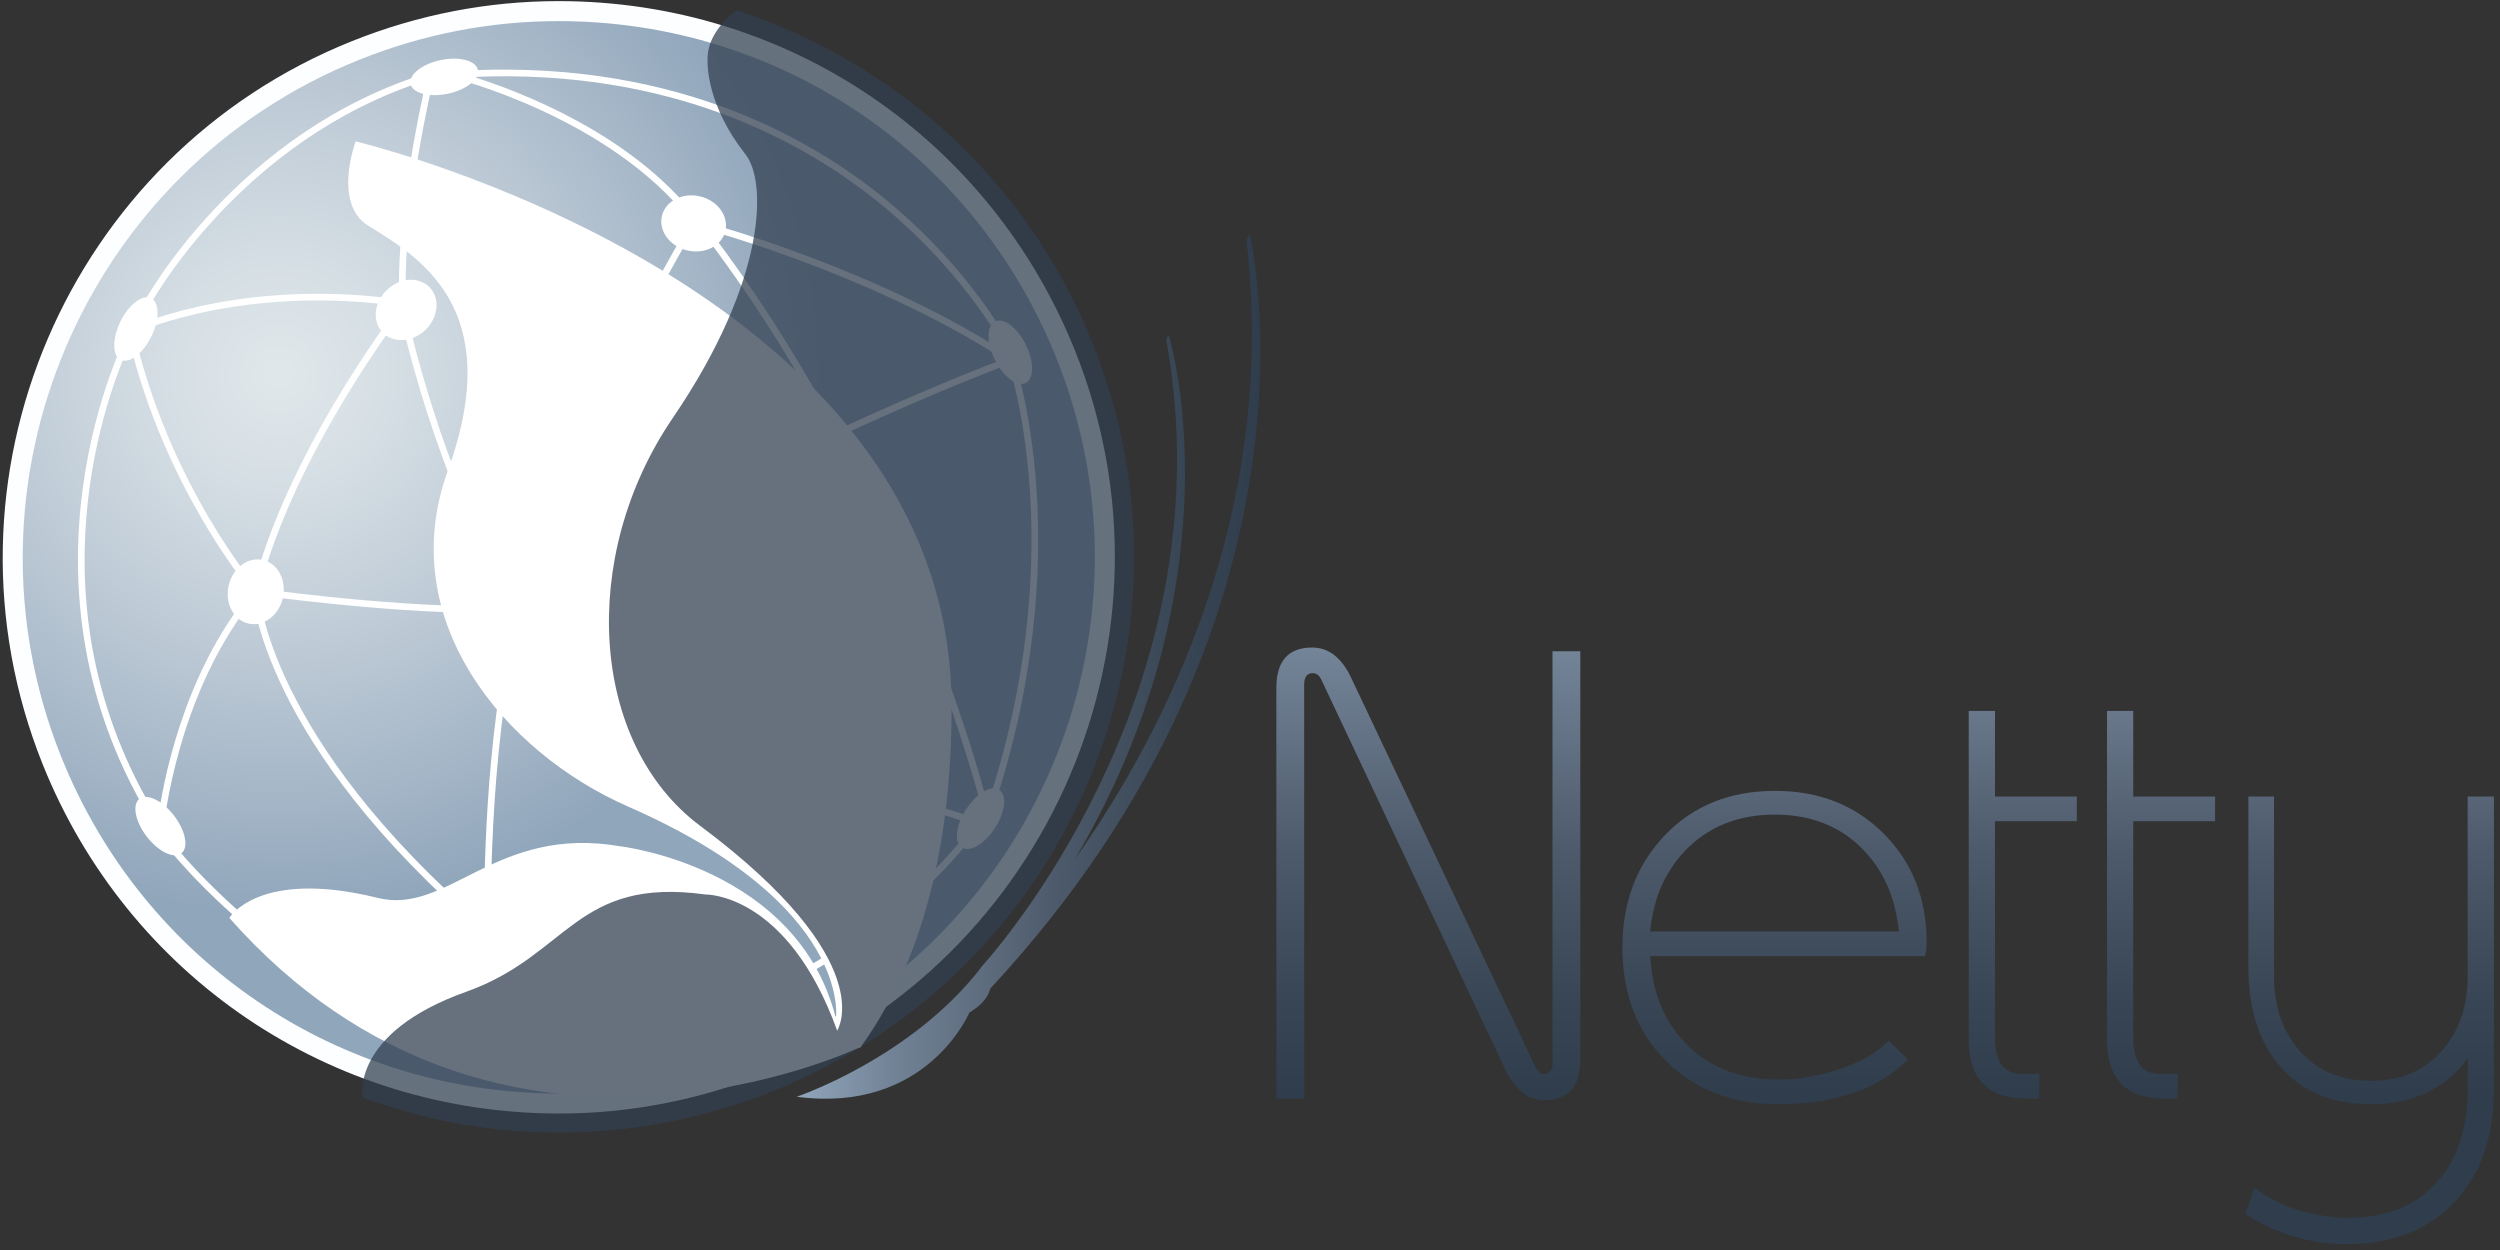 <?xml version="1.0" encoding="utf-8"?>
<!-- Generator: Adobe Illustrator 15.0.2, SVG Export Plug-In  -->
<!DOCTYPE svg PUBLIC "-//W3C//DTD SVG 1.1//EN" "http://www.w3.org/Graphics/SVG/1.1/DTD/svg11.dtd">
<svg version="1.1"
	 xmlns="http://www.w3.org/2000/svg" xmlns:xlink="http://www.w3.org/1999/xlink" xmlns:a="http://ns.adobe.com/AdobeSVGViewerExtensions/3.0/"
	 x="0px" y="0px" width="200px" height="100px" viewBox="-0.217 -0.089 200 100"
	 overflow="visible" enable-background="new -0.217 -0.089 200 100" xml:space="preserve">
<rect x="-0.217" y="-0.089" width="200" height="100" fill="#333333" stroke="none"/>
<defs>
</defs>
<linearGradient id="SVGID_1_" gradientUnits="userSpaceOnUse" x1="114.051" y1="43.442" x2="114.051" y2="87.431">
	<stop  offset="0" style="stop-color:#90A6BB"/>
	<stop  offset="0.203" style="stop-color:#738397"/>
	<stop  offset="0.557" style="stop-color:#4D5A6B"/>
	<stop  offset="0.835" style="stop-color:#374554"/>
	<stop  offset="1" style="stop-color:#2F3D4C"/>
</linearGradient>
<path fill="url(#SVGID_1_)" d="M126.208,84.698c0,2.147-0.96,3.223-2.881,3.223c-1.304,0-2.348-0.822-3.134-2.466l-14.702-31.167
	c-0.169-0.35-0.399-0.526-0.687-0.526c-0.459,0-0.688,0.31-0.688,0.925v33.11h-2.224v-32.86c0-2.15,0.957-3.223,2.874-3.223
	c1.315,0,2.358,0.816,3.123,2.448l14.745,31.136c0.17,0.35,0.39,0.525,0.661,0.525c0.459,0,0.688-0.292,0.688-0.876V52.012h2.224
	V84.698z"/>
<linearGradient id="SVGID_2_" gradientUnits="userSpaceOnUse" x1="141.744" y1="43.443" x2="141.744" y2="87.43">
	<stop  offset="0" style="stop-color:#90A6BB"/>
	<stop  offset="0.203" style="stop-color:#738397"/>
	<stop  offset="0.557" style="stop-color:#4D5A6B"/>
	<stop  offset="0.835" style="stop-color:#374554"/>
	<stop  offset="1" style="stop-color:#2F3D4C"/>
</linearGradient>
<path fill="url(#SVGID_2_)" d="M153.914,75.304c0,0.432-0.042,0.797-0.127,1.097h-21.989c0.167,2.974,1.175,5.362,3.024,7.166
	c1.848,1.804,4.256,2.704,7.222,2.704c1.55,0,3.125-0.257,4.724-0.774c1.799-0.567,3.164-1.342,4.097-2.325l1.551,1.476
	c-2.334,2.398-5.79,3.598-10.371,3.598c-3.697,0-6.702-1.163-9.008-3.485c-2.308-2.325-3.462-5.336-3.462-9.034
	c0-3.632,1.133-6.631,3.398-8.996c2.266-2.366,5.206-3.55,8.821-3.55c3.515,0,6.413,1.144,8.695,3.431
	C152.771,68.898,153.914,71.796,153.914,75.304z M151.69,74.427c-0.268-2.781-1.291-5.035-3.074-6.76
	c-1.782-1.724-4.065-2.586-6.847-2.586c-2.782,0-5.071,0.862-6.873,2.586c-1.799,1.725-2.832,3.979-3.099,6.76H151.69z"/>
<linearGradient id="SVGID_3_" gradientUnits="userSpaceOnUse" x1="161.603" y1="43.443" x2="161.603" y2="87.431">
	<stop  offset="0" style="stop-color:#90A6BB"/>
	<stop  offset="0.203" style="stop-color:#738397"/>
	<stop  offset="0.557" style="stop-color:#4D5A6B"/>
	<stop  offset="0.835" style="stop-color:#374554"/>
	<stop  offset="1" style="stop-color:#2F3D4C"/>
</linearGradient>
<path fill="url(#SVGID_3_)" d="M165.927,65.606h-6.546v17.266c0,1.967,0.698,2.95,2.098,2.95h1.449v1.974h-1.074
	c-3.049,0-4.573-1.565-4.573-4.697V56.786h2.101v6.847h6.546V65.606z"/>
<linearGradient id="SVGID_4_" gradientUnits="userSpaceOnUse" x1="172.666" y1="43.443" x2="172.666" y2="87.431">
	<stop  offset="0" style="stop-color:#90A6BB"/>
	<stop  offset="0.203" style="stop-color:#738397"/>
	<stop  offset="0.557" style="stop-color:#4D5A6B"/>
	<stop  offset="0.835" style="stop-color:#374554"/>
	<stop  offset="1" style="stop-color:#2F3D4C"/>
</linearGradient>
<path fill="url(#SVGID_4_)" d="M176.988,65.606h-6.548v17.266c0,1.967,0.703,2.95,2.102,2.95h1.448v1.974h-1.073
	c-3.05,0-4.573-1.565-4.573-4.697V56.786h2.097v6.847h6.548V65.606z"/>
<linearGradient id="SVGID_5_" gradientUnits="userSpaceOnUse" x1="189.352" y1="43.442" x2="189.352" y2="87.431">
	<stop  offset="0" style="stop-color:#90A6BB"/>
	<stop  offset="0.203" style="stop-color:#738397"/>
	<stop  offset="0.557" style="stop-color:#4D5A6B"/>
	<stop  offset="0.835" style="stop-color:#374554"/>
	<stop  offset="1" style="stop-color:#2F3D4C"/>
</linearGradient>
<path fill="url(#SVGID_5_)" d="M199.299,87.046c0,3.748-1.027,6.731-3.074,8.946c-2.117,2.299-5.032,3.449-8.749,3.449
	c-2.849,0-5.536-0.801-8.07-2.4l0.726-2.1c1.398,1.018,2.924,1.7,4.572,2.05c1.1,0.232,2.059,0.349,2.873,0.349
	c3.083,0,5.474-0.958,7.172-2.874c1.635-1.833,2.449-4.306,2.449-7.421v-2.449c-1.814,2.433-4.388,3.649-7.722,3.649
	c-3.196,0-5.663-1.05-7.396-3.15c-1.615-1.93-2.426-4.53-2.426-7.795V63.632h2.051v14.345c0,2.448,0.676,4.437,2.023,5.971
	c1.416,1.615,3.331,2.424,5.747,2.424c2.382,0,4.283-0.816,5.7-2.449c1.347-1.55,2.021-3.532,2.021-5.946V63.632h2.102V87.046z"/>
<radialGradient id="SVGID_6_" cx="459.164" cy="719.662" r="178.519" gradientTransform="matrix(0.225 -0.09 0.09 0.225 -145.928 -90.787)" gradientUnits="userSpaceOnUse">
	<stop  offset="0.018" style="stop-color:#DFE7EA"/>
	<stop  offset="0.211" style="stop-color:#D5DEE4"/>
	<stop  offset="0.542" style="stop-color:#BBC8D4"/>
	<stop  offset="0.97" style="stop-color:#93A8BD"/>
	<stop  offset="1" style="stop-color:#90A6BB"/>
</radialGradient>
<circle fill="url(#SVGID_6_)" cx="44.485" cy="44.496" r="43.684"/>
<path fill="#FDFEFF" d="M44.498,88.992c-18.281,0-34.492-10.966-41.3-27.936C-5.934,38.29,5.159,12.34,27.925,3.209
	C33.233,1.08,38.801,0,44.471,0c18.283,0,34.494,10.965,41.302,27.935c9.13,22.766-1.962,48.716-24.728,57.848
	C55.735,87.912,50.169,88.992,44.498,88.992z M44.471,1.6c-5.465,0-10.832,1.041-15.95,3.094C6.572,13.497-4.12,38.513,4.683,60.461
	c6.563,16.359,22.19,26.932,39.815,26.932c5.466,0,10.832-1.042,15.952-3.095c21.946-8.803,32.64-33.82,23.837-55.767
	C77.725,12.171,62.097,1.6,44.471,1.6z"/>
<path fill="#FFFFFF" d="M28.236,11.221c0,0-1.863,4.96,1.004,6.745c3.977,2.474,11.122,6.51,6.362,19.62
	c-4.305,11.857,4.447,22.478,14.441,26.857C68.028,72.322,66.66,81.404,66.66,81.404C63.633,69.25,49.414,67.617,49.414,67.617
	c-9.968-1.736-13.769,5.523-19.403,4.128c-9.556-2.364-11.879,1.599-11.879,1.599c21.494,24.335,50.523,10.309,50.523,10.309
	c6.048-8.372,7.304-19.354,7.251-27.478C75.686,22.542,28.236,11.221,28.236,11.221z"/>
<ellipse transform="matrix(0.896 0.443 -0.443 0.896 12.728 -2.008)" fill="#FFFFFF" cx="10.662" cy="26.246" rx="1.375" ry="2.75"/>
<ellipse transform="matrix(0.205 0.979 -0.979 0.205 34.004 -29.766)" fill="#FFFFFF" cx="35.33" cy="6.054" rx="1.375" ry="2.751"/>
<ellipse transform="matrix(-0.793 0.61 -0.61 -0.793 62.91 110.628)" fill="#FFFFFF" cx="12.649" cy="66.008" rx="1.375" ry="2.75"/>
<ellipse transform="matrix(-0.895 0.446 -0.446 -0.895 165.26 17.246)" fill="#FFFFFF" cx="80.602" cy="28.053" rx="1.375" ry="2.749"/>
<ellipse transform="matrix(-0.839 -0.544 0.544 -0.839 108.259 162.823)" fill="#FFFFFF" cx="78.205" cy="65.405" rx="1.375" ry="2.75"/>
<ellipse transform="matrix(0.689 0.724 -0.724 0.689 27.937 -15.702)" fill="#FFFFFF" cx="32.28" cy="24.729" rx="2.223" ry="2.61"/>
<ellipse transform="matrix(-0.233 0.972 -0.972 -0.233 85.454 -31.775)" fill="#FFFFFF" cx="55.255" cy="17.804" rx="2.223" ry="2.61"/>
<ellipse transform="matrix(0.976 0.22 -0.22 0.976 10.888 -3.294)" fill="#FFFFFF" cx="20.23" cy="47.229" rx="2.222" ry="2.608"/>
<circle fill="#FFFFFF" cx="41.222" cy="48.575" r="2.513"/>
<path fill="#FFFFFF" d="M38.183,48.934c-7.655,0-17.873-1.425-17.989-1.442L19.9,47.451l0.072-0.287
	c2.697-10.788,10.963-21.759,11.76-22.8c-0.334-6.727,1.661-15.889,2.152-18.022c-14.936,4.728-22.106,17.969-22.178,18.104
	l-0.471-0.25c0.072-0.138,7.481-13.833,22.938-18.501l0.447-0.135L34.51,6.013c-0.025,0.107-2.642,10.872-2.24,18.421l0.007,0.1
	l-0.062,0.078c-0.089,0.113-8.78,11.315-11.652,22.393c1.987,0.267,13.509,1.757,20.465,1.315
	c0.61-1.781,5.979-17.152,13.999-30.652l0.459,0.272C47.03,32.172,41.53,48.495,41.477,48.659l-0.058,0.169l-0.179,0.013
	C40.297,48.906,39.266,48.934,38.183,48.934z"/>
<path fill="#FFFFFF" d="M39.068,75.039l-0.453-0.386c-17.984-15.337-18.646-27.295-18.65-27.415l0.532-0.021
	c0.004,0.116,0.668,11.666,18.018,26.646c-0.022-2.788,0.023-14.846,2.294-24.154l0.518,0.126
	c-2.555,10.472-2.274,24.469-2.271,24.609L39.068,75.039z"/>
<path fill="#FFFFFF" d="M80.362,28.171c-0.03-0.061-3.054-6.119-9.995-11.832C64.169,11.237,53.521,5.406,37.668,6.063
	c3.562,1.125,12.557,4.497,17.771,11.192l0.051,0.064l0.032,0.466l-0.532,0.037l-0.021-0.303
	C48.494,9.273,36.148,6.172,36.024,6.142l-1.672-0.41l1.718-0.116c16.906-1.129,28.179,4.991,34.655,10.328
	c7.021,5.785,10.085,11.931,10.116,11.992L80.362,28.171z"/>
<path fill="#FFFFFF" d="M12.797,66.99l-0.422-0.658c-12.707-19.863-2.454-39.66-2.348-39.858l0.332-0.626l0.162,0.691
	c2.893,12.354,9.841,20.434,9.91,20.514l0.15,0.173L20.434,47.4c-6.512,7.663-7.558,18.701-7.567,18.812L12.797,66.99z
	 M10.179,27.389c-1.618,3.542-8.424,20.675,2.247,38.021c0.36-2.631,1.947-11.577,7.457-18.181
	C18.873,46.002,12.95,38.467,10.179,27.389z"/>
<path fill="#FFFFFF" d="M78.715,66.167l-0.211-0.899c-0.061-0.253-6.142-25.537-22.861-47.225l-0.477-0.618l0.756,0.197
	c0.138,0.037,14.013,3.712,24.869,10.858l0.075,0.049l0.03,0.083c0.055,0.153,5.388,15.552-1.881,36.681L78.715,66.167z
	 M56.55,18.352c14.685,19.345,21.026,41.3,22.249,45.917c6.516-19.719,2.027-34.17,1.623-35.393
	C71.108,22.769,59.588,19.223,56.55,18.352z"/>
<path fill="#FFFFFF" d="M43.196,83.73c-17.855,0-30.33-16.405-30.457-16.575l0.427-0.319c0.129,0.172,13.132,17.252,31.451,16.327
	l0.026,0.532C44.158,83.719,43.675,83.73,43.196,83.73z"/>
<path fill="#FFFFFF" d="M41.96,49.021l-0.312-0.433C58.049,36.769,80.33,28.535,80.554,28.453l0.184,0.5
	C80.514,29.036,58.301,37.245,41.96,49.021z"/>
<path fill="#FFFFFF" d="M78.68,66.138c-18.506-5.225-37.412-17.218-37.6-17.338l0.285-0.449c0.189,0.12,19.03,12.071,37.459,17.274
	L78.68,66.138z"/>
<path fill="#FFFFFF" d="M47.744,83.481l-0.082-0.527c20.472-3.189,29.746-16.775,29.837-16.913l0.445,0.296
	C77.851,66.477,68.445,80.257,47.744,83.481z"/>
<path fill="#FFFFFF" d="M40.997,48.716c-6.487-10.34-9.251-23.896-9.279-24.031l0.523-0.104c0.026,0.135,2.773,13.596,9.207,23.852
	L40.997,48.716z"/>
<path fill="#FFFFFF" d="M10.772,26.488l-0.222-0.485c0.094-0.042,9.461-4.239,22.914-1.859l-0.092,0.525
	C20.079,22.317,10.864,26.446,10.772,26.488z"/>
<path opacity="0.74" fill="#324051" d="M87.188,27.368C81.903,14.196,71.214,4.812,58.696,0.739c-0.413,0.306-1.9,1.502-2.241,3.179
	c-0.247,1.214,0.004,4.594,2.973,8.348c1.673,2.117,1.783,9.917-5.832,21.096c-7.568,11.107-6.608,26.042,2.194,32.611
	c14.575,10.877,10.966,16.388,10.966,16.388C62.771,71.314,56.225,71.47,56.225,71.47c-10.408-1.426-10.936,4.856-19.137,7.779
	c-9.321,3.321-8.302,8.465-8.302,8.465c2.193,0.775,4.319,1.378,6.374,1.837c8.562,1.781,17.727,1.146,26.453-2.354
	C85.197,77.738,96.646,50.952,87.188,27.368z"/>
<linearGradient id="SVGID_7_" gradientUnits="userSpaceOnUse" x1="63.514" y1="53.296" x2="100.613" y2="53.296">
	<stop  offset="0" style="stop-color:#90A6BB"/>
	<stop  offset="0.203" style="stop-color:#738397"/>
	<stop  offset="0.557" style="stop-color:#4D5A6B"/>
	<stop  offset="0.835" style="stop-color:#374554"/>
	<stop  offset="1" style="stop-color:#2F3D4C"/>
</linearGradient>
<path fill="url(#SVGID_7_)" d="M99.791,18.799c-0.141-0.086-0.311,0.128-0.265,0.541c2.452,21.664-6.622,39.208-13.744,49.293
	c13.368-22.65,7.533-41.798,7.533-41.798c-0.122-0.064-0.252,0.124-0.193,0.465c4.718,26.646-12.251,47.037-14.623,49.733
	c-0.002-0.002-0.004-0.006-0.004-0.006c-0.018,0.026-0.038,0.051-0.059,0.075c-0.137,0.155-0.213,0.236-0.213,0.236l0.012,0.023
	c-5.626,7.236-14.722,10.29-14.722,10.29c10.411,1.387,13.818-6.73,13.818-6.73c1.077-0.649,1.535-1.328,1.681-1.932
	C106.949,48.94,99.791,18.799,99.791,18.799z"/>
</svg>
